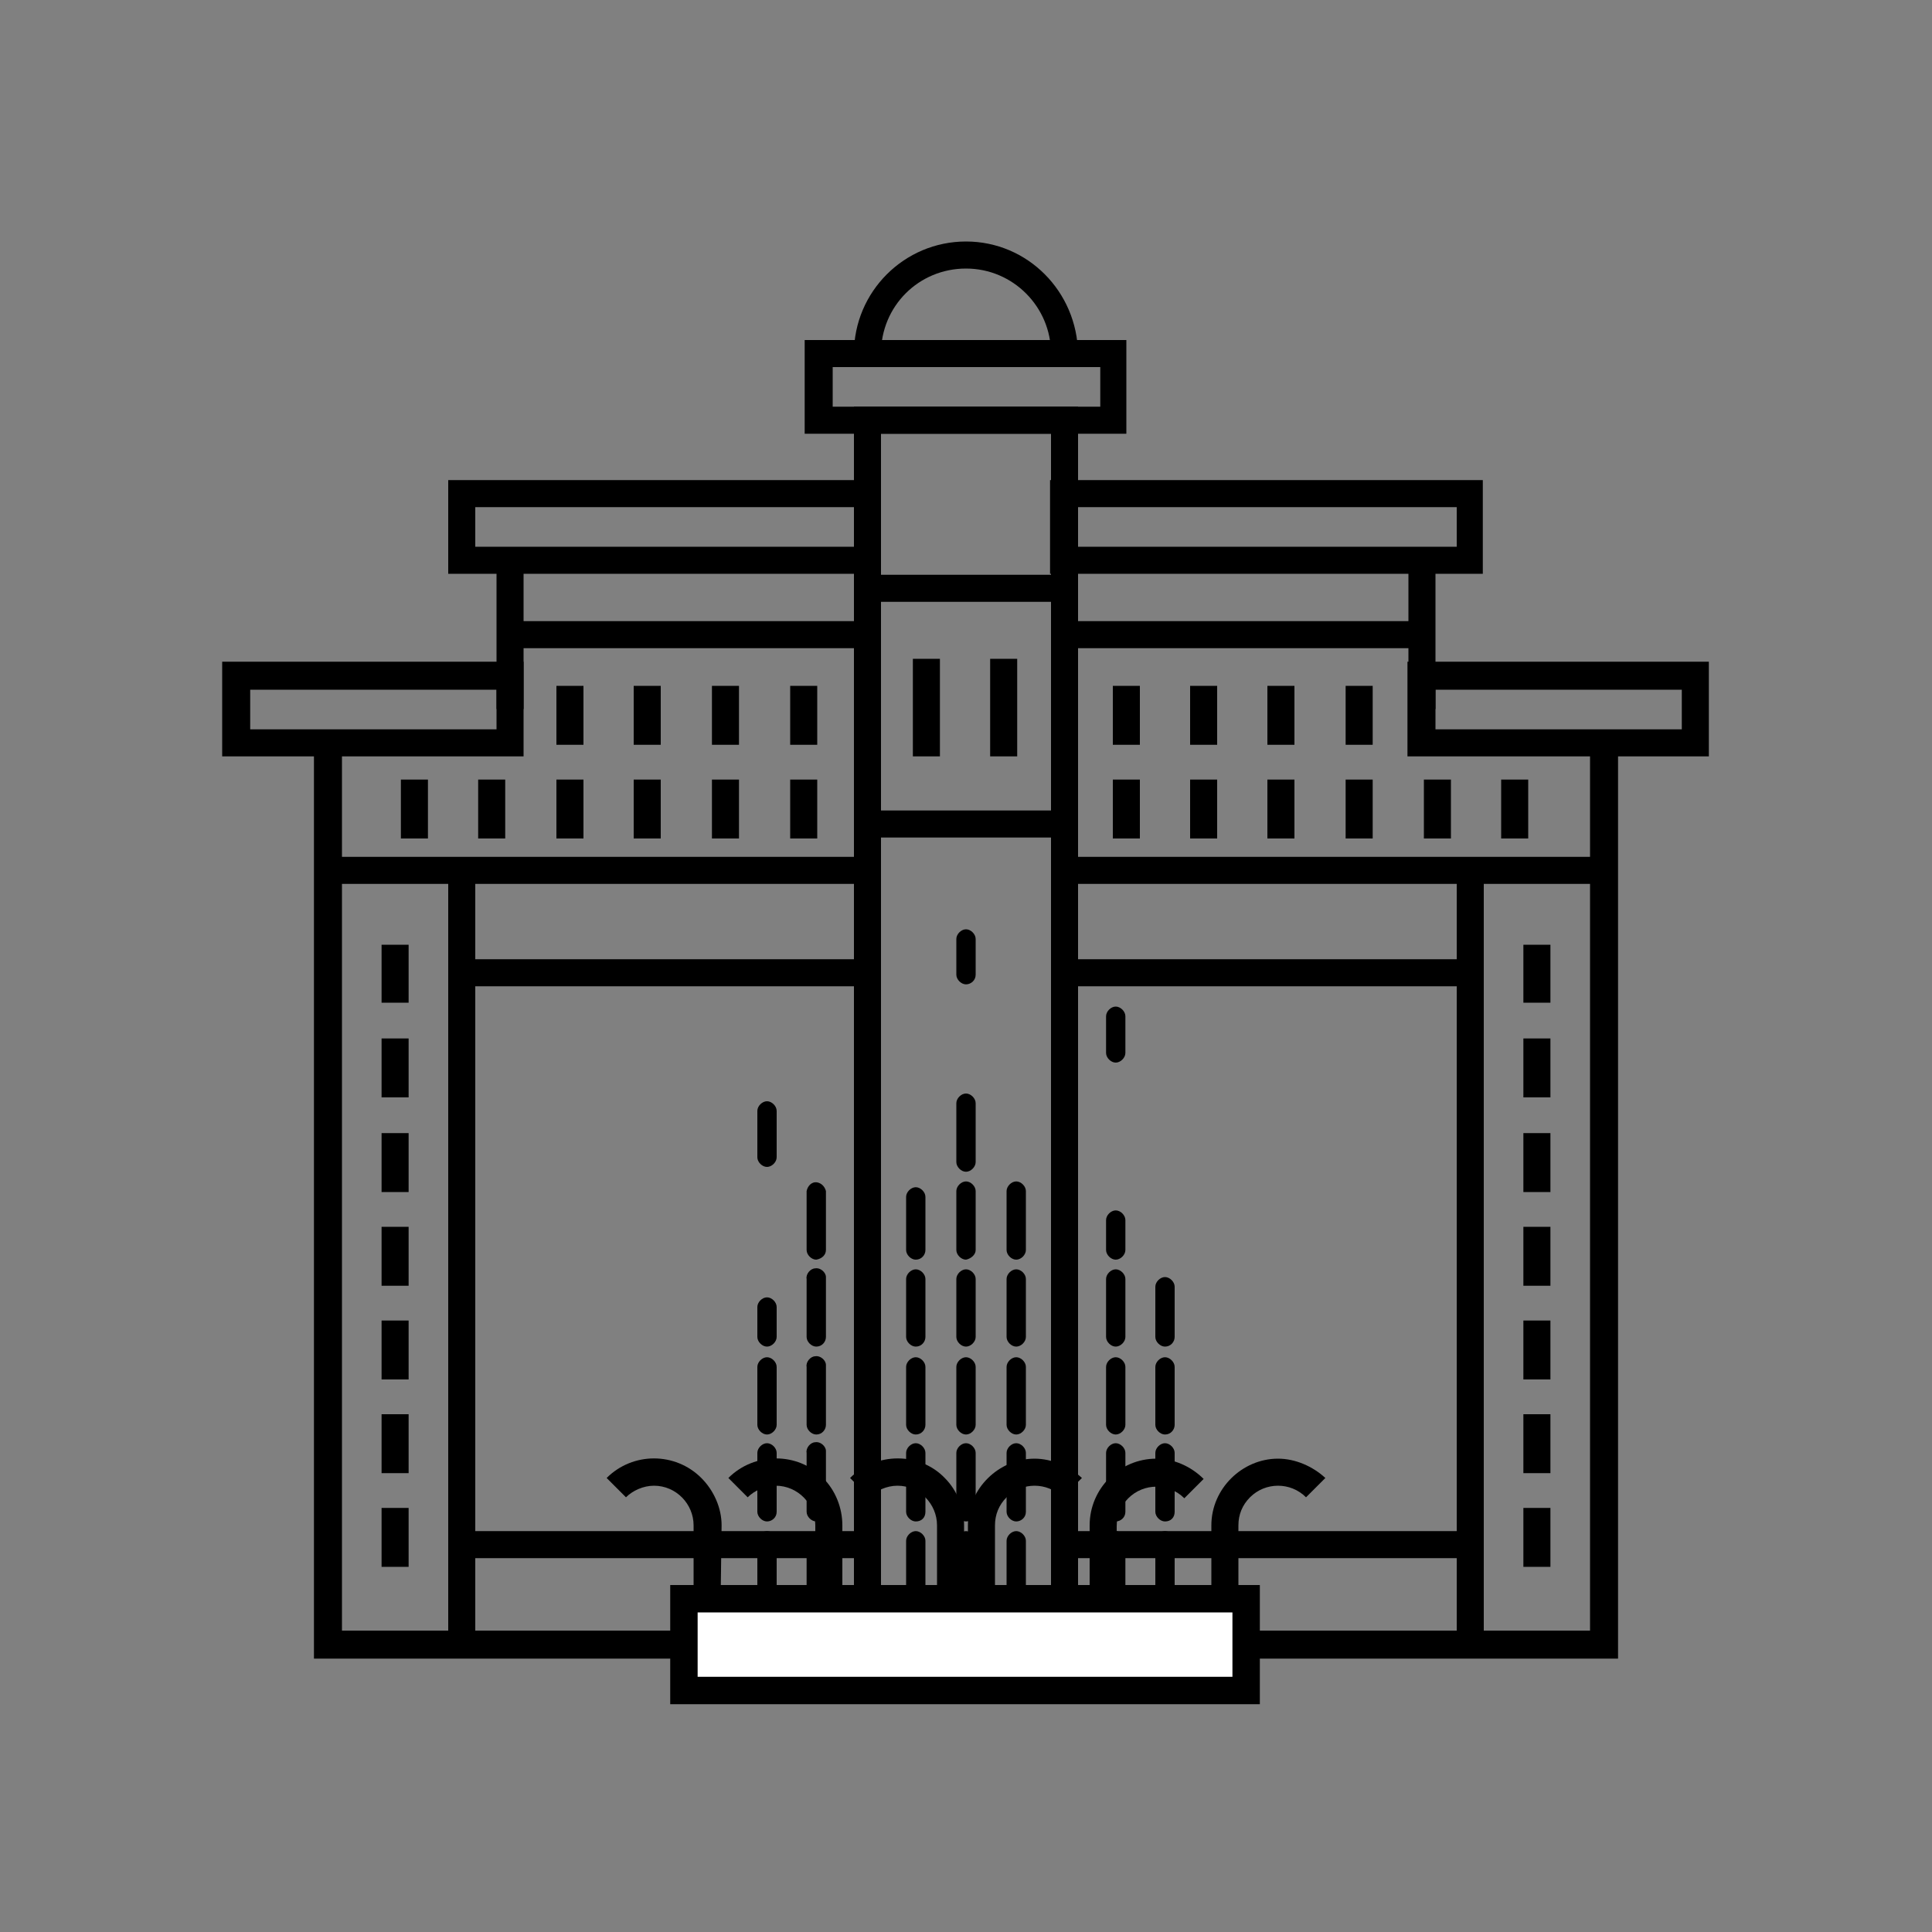 <?xml version="1.0" encoding="utf-8"?>
<!-- Generator: Adobe Illustrator 19.0.0, SVG Export Plug-In . SVG Version: 6.00 Build 0)  -->
<svg version="1.1" id="Layer_1" xmlns="http://www.w3.org/2000/svg" xmlns:xlink="http://www.w3.org/1999/xlink" x="0px" y="0px"
	 viewBox="-379 181 200 200" style="enable-background:new -379 181 200 200;" xml:space="preserve">
<rect x="-379" y="181" width="200" height="200" fill="#808080" stroke="none"/>
<style type="text/css">
	.st0{display:none;}
	.st1{display:inline;}
	.st2{fill:#FFFFFF;stroke:#000000;stroke-width:2.837;stroke-miterlimit:10;}
	.st3{fill:#FFFFFF;}
</style>
<g id="Layer_1_1_" class="st0">
	<g id="Layer_2" class="st1">
		<g id="content_2">
			<path d="M-226,381h-106V223.9h106V381z M-328.2,377.2h98.3V227.7h-98.3V377.2z"/>
			<path d="M-244.3,227.7h-69.4v-14h69.5L-244.3,227.7z M-309.9,223.9h61.8v-6.4h-61.8V223.9z"/>
			<path d="M-328.2,381h-34.5V244.4h34.5V381z M-358.8,377.2h26.8v-129h-26.8V377.2z"/>
			<path d="M-195.3,381h-34.5V244.4h34.5V381z M-226,377.2h26.8v-129H-226V377.2z"/>
			<rect id="XMLID_105_" x="-280.9" y="189.1" width="3.8" height="20.4"/>
			<rect id="XMLID_104_" x="-289.2" y="197.3" width="20.4" height="3.8"/>
			<path d="M-259.2,381h-39.6v-29.4h39.6C-259.2,351.6-259.2,381-259.2,381z M-295,377.2h32v-21.7h-32V377.2z"/>
			<rect id="XMLID_101_" x="-220" y="257.4" width="3.8" height="13.6"/>
			<rect id="XMLID_100_" x="-220" y="276.8" width="3.8" height="13.6"/>
			<rect id="XMLID_99_" x="-220" y="296.2" width="3.8" height="13.6"/>
			<rect id="XMLID_98_" x="-220" y="315.6" width="3.8" height="13.6"/>
			<rect id="XMLID_97_" x="-220" y="335" width="3.8" height="13.6"/>
			<rect id="XMLID_96_" x="-220" y="354.4" width="3.8" height="13.6"/>
			<rect id="XMLID_95_" x="-209.1" y="257.4" width="3.8" height="13.6"/>
			<rect id="XMLID_94_" x="-209.1" y="276.8" width="3.8" height="13.6"/>
			<rect id="XMLID_93_" x="-209.1" y="296.2" width="3.8" height="13.6"/>
			<rect id="XMLID_92_" x="-209.1" y="315.6" width="3.8" height="13.6"/>
			<rect id="XMLID_91_" x="-209.1" y="335" width="3.8" height="13.6"/>
			<rect id="XMLID_90_" x="-209.1" y="354.4" width="3.8" height="13.6"/>
			<rect id="XMLID_89_" x="-352.8" y="257.4" width="3.8" height="13.6"/>
			<rect id="XMLID_88_" x="-352.8" y="276.8" width="3.8" height="13.6"/>
			<rect id="XMLID_87_" x="-352.8" y="296.2" width="3.8" height="13.6"/>
			<rect id="XMLID_86_" x="-352.8" y="315.6" width="3.8" height="13.6"/>
			<rect id="XMLID_85_" x="-352.8" y="335" width="3.8" height="13.6"/>
			<rect id="XMLID_84_" x="-352.8" y="354.4" width="3.8" height="13.6"/>
			<rect id="XMLID_83_" x="-341.9" y="257.4" width="3.8" height="13.6"/>
			<rect id="XMLID_82_" x="-341.9" y="276.8" width="3.8" height="13.6"/>
			<rect id="XMLID_81_" x="-341.9" y="296.2" width="3.8" height="13.6"/>
			<rect id="XMLID_80_" x="-341.9" y="315.6" width="3.8" height="13.6"/>
			<rect id="XMLID_79_" x="-341.9" y="335" width="3.8" height="13.6"/>
			<rect id="XMLID_78_" x="-341.9" y="354.4" width="3.8" height="13.6"/>
			<rect id="XMLID_77_" x="-253.7" y="235.9" width="3.8" height="13.6"/>
			<rect id="XMLID_76_" x="-253.7" y="255.3" width="3.8" height="13.6"/>
			<rect id="XMLID_75_" x="-253.7" y="274.7" width="3.8" height="13.6"/>
			<rect id="XMLID_74_" x="-253.7" y="294.1" width="3.8" height="13.6"/>
			<rect id="XMLID_73_" x="-253.7" y="313.5" width="3.8" height="13.6"/>
			<rect id="XMLID_72_" x="-253.7" y="332.9" width="3.8" height="13.6"/>
			<rect id="XMLID_71_" x="-242.8" y="235.9" width="3.8" height="13.6"/>
			<rect id="XMLID_70_" x="-242.8" y="255.3" width="3.8" height="13.6"/>
			<rect id="XMLID_69_" x="-242.8" y="274.7" width="3.8" height="13.6"/>
			<rect id="XMLID_68_" x="-242.8" y="294.1" width="3.8" height="13.6"/>
			<rect id="XMLID_67_" x="-242.8" y="313.5" width="3.8" height="13.6"/>
			<rect id="XMLID_66_" x="-242.8" y="332.9" width="3.8" height="13.6"/>
			<rect id="XMLID_65_" x="-264.6" y="235.9" width="3.8" height="13.6"/>
			<rect id="XMLID_64_" x="-264.6" y="255.3" width="3.8" height="13.6"/>
			<rect id="XMLID_63_" x="-264.6" y="274.7" width="3.8" height="13.6"/>
			<rect id="XMLID_62_" x="-264.6" y="294.1" width="3.8" height="13.6"/>
			<rect id="XMLID_61_" x="-264.6" y="313.5" width="3.8" height="13.6"/>
			<rect id="XMLID_60_" x="-264.6" y="332.9" width="3.8" height="13.6"/>
			<rect id="XMLID_59_" x="-275.5" y="235.9" width="3.8" height="13.6"/>
			<rect id="XMLID_58_" x="-275.5" y="255.3" width="3.8" height="13.6"/>
			<rect id="XMLID_57_" x="-275.5" y="274.7" width="3.8" height="13.6"/>
			<rect id="XMLID_56_" x="-275.5" y="294.1" width="3.8" height="13.6"/>
			<rect id="XMLID_55_" x="-275.5" y="313.5" width="3.8" height="13.6"/>
			<rect id="XMLID_54_" x="-275.5" y="332.9" width="3.8" height="13.6"/>
			<rect id="XMLID_53_" x="-286.4" y="235.9" width="3.8" height="13.6"/>
			<rect id="XMLID_52_" x="-286.4" y="255.3" width="3.8" height="13.6"/>
			<rect id="XMLID_51_" x="-286.4" y="274.7" width="3.8" height="13.6"/>
			<rect id="XMLID_50_" x="-286.4" y="294.1" width="3.8" height="13.6"/>
			<rect id="XMLID_49_" x="-286.4" y="313.5" width="3.8" height="13.6"/>
			<rect id="XMLID_48_" x="-286.4" y="332.9" width="3.8" height="13.6"/>
			<rect id="XMLID_47_" x="-297.3" y="235.9" width="3.8" height="13.6"/>
			<rect id="XMLID_46_" x="-297.3" y="255.3" width="3.8" height="13.6"/>
			<rect id="XMLID_45_" x="-297.3" y="274.7" width="3.8" height="13.6"/>
			<rect id="XMLID_44_" x="-297.3" y="294.1" width="3.8" height="13.6"/>
			<rect id="XMLID_43_" x="-297.3" y="313.5" width="3.8" height="13.6"/>
			<rect id="XMLID_42_" x="-297.3" y="332.9" width="3.8" height="13.6"/>
			<rect id="XMLID_41_" x="-308.2" y="235.9" width="3.8" height="13.6"/>
			<rect id="XMLID_40_" x="-308.2" y="255.3" width="3.8" height="13.6"/>
			<rect id="XMLID_39_" x="-308.2" y="274.7" width="3.8" height="13.6"/>
			<rect id="XMLID_38_" x="-308.2" y="294.1" width="3.8" height="13.6"/>
			<rect id="XMLID_37_" x="-308.2" y="313.5" width="3.8" height="13.6"/>
			<rect id="XMLID_36_" x="-308.2" y="332.9" width="3.8" height="13.6"/>
			<rect id="XMLID_35_" x="-319.1" y="235.9" width="3.8" height="13.6"/>
			<rect id="XMLID_34_" x="-319.1" y="255.3" width="3.8" height="13.6"/>
			<rect id="XMLID_33_" x="-319.1" y="274.7" width="3.8" height="13.6"/>
			<rect id="XMLID_32_" x="-319.1" y="294.1" width="3.8" height="13.6"/>
			<rect id="XMLID_31_" x="-319.1" y="313.5" width="3.8" height="13.6"/>
			<rect id="XMLID_30_" x="-319.1" y="332.9" width="3.8" height="13.6"/>
			<rect id="XMLID_29_" x="-280.9" y="353.5" width="3.8" height="25.5"/>
			<path d="M-251.5,217.5h-55V181h54.9v36.5H-251.5z M-302.6,213.7h47.2v-28.9h-47.2V213.7z"/>
		</g>
	</g>
</g>
<g id="Layer_2_1_" class="st0">
	<g id="Layer_2_2_" class="st1">
		<g id="content_2_1_">
			<rect id="XMLID_152_" x="-280.9" y="284.7" width="3.8" height="94.2"/>
			<path id="XMLID_194_" d="M-224.2,254.1h-109.7v-20.6c0-5.6,4.6-10.2,10.2-10.2h89.3c5.6,0,10.2,4.6,10.2,10.2V254.1z M-330,250.3
				h102v-16.8c0-3.5-2.8-6.4-6.3-6.4h-89.4c-3.5,0-6.4,2.8-6.4,6.4l0,0L-330,250.3z"/>
			<path id="XMLID_191_" d="M-279,381c-4.3,0-8.5-1.7-11.5-4.8l-48.6-48.5c-2.6-2.6-4-6-4-9.7v-18.8c0-0.9,0.1-1.8,0.3-2.7l9.4-46.2
				h109l9.5,46.2c0.2,0.9,0.3,1.8,0.3,2.7V318c0,3.6-1.4,7.1-4,9.7l-48.7,48.5C-270.5,379.3-274.7,381-279,381z M-330.4,254.1
				l-8.8,43.1c-0.1,0.6-0.2,1.3-0.2,1.9V318c0,2.6,1,5.1,2.9,7l48.6,48.5c4.9,4.9,12.8,4.9,17.7,0l48.6-48.5c1.8-1.9,2.9-4.4,2.9-7
				v-18.8c0-0.6-0.1-1.3-0.2-1.9l-8.8-43.1L-330.4,254.1z"/>
			<polygon id="XMLID_147_" points="-217.2,299.9 -279,286.7 -340.9,299.9 -341.7,296.1 -279,282.8 -216.4,296.1 			"/>
			<polygon id="XMLID_146_" points="-217.2,324.8 -279,311.6 -340.9,324.8 -341.7,321 -279,307.7 -216.4,321 			"/>
			<path id="XMLID_186_" d="M-255.4,226.5h-47.2l6.5-16c1.4-3.4,4.7-5.7,8.5-5.7h17.2c3.7,0,7.1,2.2,8.5,5.7L-255.4,226.5z
				 M-296.9,222.7h35.8l-4.4-10.8c-0.8-2-2.7-3.3-4.9-3.3h-17.2c-2.1,0-4.1,1.3-4.9,3.3L-296.9,222.7z"/>
			<path id="XMLID_183_" d="M-266.7,196.8h-25.2c-4.4,0-7.9-3.5-7.9-7.9c0-4.3,3.5-7.9,7.9-7.9h25.2c4.4,0,7.9,3.5,7.9,7.9
				C-258.8,193.3-262.4,196.8-266.7,196.8L-266.7,196.8z M-291.9,184.8c-2.2,0-4.1,1.8-4.1,4.1c0,2.2,1.8,4.1,4.1,4.1h25.2
				c2.2,0,4.1-1.8,4.1-4.1c0-2.3-1.8-4.1-4.1-4.1l0,0C-266.7,184.8-291.9,184.8-291.9,184.8z"/>
			<path id="XMLID_180_" d="M-269.4,207.7h-19.2v-14.1h19.2C-269.4,193.6-269.4,207.7-269.4,207.7z M-284.8,203.9h11.5v-6.4h-11.5
				V203.9z"/>
			<rect id="XMLID_139_" x="-323.7" y="223.3" width="89.3" height="3.8"/>
			<rect id="XMLID_138_" x="-332" y="236.8" width="105.5" height="3.8"/>
			<rect id="XMLID_137_" x="-332" y="250.3" width="105.9" height="3.8"/>
			<rect id="XMLID_136_" x="-280.9" y="225.2" width="3.8" height="13.5"/>
			<rect id="XMLID_135_" x="-299.2" y="238" width="3.8" height="13.5"/>
			<rect id="XMLID_134_" x="-310.1" y="225.2" width="3.8" height="13.5"/>
			<rect id="XMLID_133_" x="-251.7" y="225.2" width="3.8" height="13.5"/>
			<rect id="XMLID_132_" x="-262.7" y="238" width="3.8" height="13.5"/>
			<rect id="XMLID_131_" x="-285.8" y="261" width="13.5" height="3.8"/>
			<rect id="XMLID_130_" x="-306.1" y="262.4" width="13.5" height="3.8"/>
			<rect id="XMLID_129_" x="-265.4" y="262.4" width="13.5" height="3.8"/>
			<path id="XMLID_128_" d="M-278.3,363.3l-0.8-3.7c28.4-6,47.7-24.6,47.9-24.7l2.7,2.7C-229.4,338.4-248.8,357.1-278.3,363.3z"/>
			<path id="XMLID_127_" d="M-279.6,363.3c-29.5-6.3-49-25-49.8-25.8l2.7-2.7c0.2,0.2,19.5,18.7,47.9,24.7L-279.6,363.3z"/>
			<path id="XMLID_126_" d="M-243.7,334.4c-0.1,0-0.3,0-0.4,0l-9.4-2c-1-0.2-1.7-1.2-1.5-2.2c0.2-1,1.2-1.7,2.2-1.5c0,0,0,0,0.1,0
				l9.4,2c1,0.2,1.7,1.3,1.4,2.3C-242.1,333.8-242.8,334.4-243.7,334.4L-243.7,334.4z"/>
			<path id="XMLID_125_" d="M-314.3,334.4c-1.1,0-1.9-0.9-1.9-1.9c0-0.9,0.6-1.6,1.5-1.8l9.4-2c1-0.2,2,0.5,2.2,1.6
				c0.2,1-0.4,1.9-1.4,2.2l-9.4,2C-314,334.4-314.2,334.4-314.3,334.4z"/>
			<rect id="XMLID_124_" x="-266.3" y="286.9" width="3.8" height="25.5"/>
			<rect id="XMLID_123_" x="-295.5" y="286.9" width="3.8" height="25.5"/>
			
				<rect id="XMLID_122_" x="-242.2" y="278.4" transform="matrix(0.208 -0.978 0.978 0.208 -486.051 4.474)" width="3.8" height="48.1"/>
			
				<rect id="XMLID_121_" x="-341.8" y="300.6" transform="matrix(0.978 -0.208 0.208 0.978 -69.975 -59.523)" width="48.4" height="3.8"/>
			<rect id="XMLID_120_" x="-326.5" y="264.4" width="13.5" height="3.8"/>
			<rect id="XMLID_119_" x="-245" y="264.4" width="13.5" height="3.8"/>
			<rect id="XMLID_118_" x="-285.8" y="273.2" width="13.5" height="3.8"/>
			<rect id="XMLID_117_" x="-306.1" y="274.6" width="13.5" height="3.8"/>
			<rect id="XMLID_116_" x="-265.4" y="274.6" width="13.5" height="3.8"/>
			<rect id="XMLID_115_" x="-326.5" y="276.6" width="13.5" height="3.8"/>
			<rect id="XMLID_114_" x="-245" y="276.6" width="13.5" height="3.8"/>
		</g>
	</g>
</g>
<g id="Layer_3">
	<g id="Layer_2_3_">
		<g id="content_2_2_">
			<polygon id="XMLID_276_" points="-211.5,352.7 -346.5,352.7 -346.5,257.8 -343.6,257.8 -343.6,349.8 -214.4,349.8 -214.4,257.8 
				-211.5,257.8 			"/>
			<rect id="XMLID_275_" x="-308.2" y="346.5" class="st2" width="58.2" height="9.5"/>
			<path id="XMLID_404_" d="M-299.6,347.6c-0.5,0-1-0.5-1-1v-6.1c0-0.5,0.5-1,1-1s1,0.5,1,1v6.1
				C-298.6,347.2-299.1,347.6-299.6,347.6L-299.6,347.6z M-299.6,338.5c-0.5,0-1-0.5-1-1v-6.1c0-0.5,0.5-1,1-1s1,0.5,1,1l0,0v6.1
				C-298.6,338.1-299.1,338.5-299.6,338.5L-299.6,338.5z M-299.6,329.5c-0.5,0-1-0.5-1-1v-6c0-0.5,0.5-1,1-1s1,0.5,1,1v6
				C-298.6,329-299.1,329.5-299.6,329.5L-299.6,329.5z M-299.6,320.4c-0.5,0-1-0.5-1-1v-3.1c0-0.5,0.5-1,1-1s1,0.5,1,1v3.1
				C-298.6,319.9-299.1,320.4-299.6,320.4L-299.6,320.4L-299.6,320.4z"/>
			<path id="XMLID_398_" d="M-294.5,347.6c-0.5,0-1-0.5-1-1v-6.1c0.1-0.5,0.5-1,1.1-0.9c0.5,0.1,0.8,0.5,0.9,0.9v6.1
				C-293.5,347.2-293.9,347.6-294.5,347.6z M-294.5,338.5c-0.5,0-1-0.5-1-1v-6.1c-0.1-0.5,0.4-1.1,0.9-1.1c0.5-0.1,1.1,0.4,1.1,0.9
				c0,0.1,0,0.1,0,0.2v6.1C-293.5,338.1-293.9,338.5-294.5,338.5z M-294.5,329.5c-0.5,0-1-0.5-1-1l0,0v-6c-0.1-0.5,0.4-1.1,0.9-1.1
				c0.5-0.1,1.1,0.4,1.1,0.9c0,0.1,0,0.1,0,0.2v6C-293.5,329-293.9,329.5-294.5,329.5L-294.5,329.5z M-294.5,320.4c-0.5,0-1-0.5-1-1
				l0,0v-6c-0.1-0.5,0.4-1.1,0.9-1.1c0.5-0.1,1.1,0.4,1.1,0.9c0,0.1,0,0.1,0,0.2v6C-293.5,319.9-293.9,320.4-294.5,320.4
				L-294.5,320.4L-294.5,320.4z M-294.5,311.4c-0.5,0-1-0.5-1-1v-6.1c0.1-0.5,0.5-1,1.1-0.9c0.5,0.1,0.8,0.5,0.9,0.9v6.1
				C-293.5,310.9-293.9,311.3-294.5,311.4L-294.5,311.4z"/>
			<path id="XMLID_391_" d="M-289.3,347.6c-0.5,0-1-0.5-1-1v-6.1c0-0.5,0.5-1,1-1c0.5,0,1,0.5,1,1v6.1
				C-288.3,347.2-288.8,347.6-289.3,347.6z M-289.3,338.5c-0.5,0-1-0.5-1-1v-6.1c0-0.5,0.5-1,1-1c0.5,0,1,0.5,1,1l0,0v6.1
				C-288.3,338.1-288.8,338.5-289.3,338.5z M-289.3,329.5c-0.5,0-1-0.5-1-1v-6c0-0.5,0.5-1,1-1c0.5,0,1,0.5,1,1v6
				C-288.3,329-288.8,329.5-289.3,329.5z M-289.3,320.4c-0.5,0-1-0.5-1-1v-6c0-0.5,0.5-1,1-1c0.5,0,1,0.5,1,1v6
				C-288.3,319.9-288.8,320.4-289.3,320.4L-289.3,320.4L-289.3,320.4z M-289.3,311.4c-0.5,0-1-0.5-1-1v-6.1c0-0.5,0.5-1,1-1
				c0.5,0,1,0.5,1,1v6.1C-288.3,310.9-288.8,311.3-289.3,311.4L-289.3,311.4z M-289.3,302.3c-0.5,0-1-0.5-1-1V296c0-0.5,0.5-1,1-1
				c0.5,0,1,0.5,1,1v5.3C-288.3,301.8-288.8,302.3-289.3,302.3L-289.3,302.3z"/>
			<path id="XMLID_385_" d="M-284.2,347.6c-0.5,0-1-0.5-1-1v-6.1c0-0.5,0.5-1,1-1c0.5,0,1,0.5,1,1v6.1
				C-283.2,347.2-283.6,347.6-284.2,347.6z M-284.2,338.5c-0.5,0-1-0.5-1-1v-6.1c0-0.5,0.5-1,1-1c0.5,0,1,0.5,1,1l0,0v6.1
				C-283.2,338.1-283.6,338.5-284.2,338.5z M-284.2,329.5c-0.5,0-1-0.5-1-1v-6c0-0.5,0.5-1,1-1c0.5,0,1,0.5,1,1v6
				C-283.2,329-283.6,329.5-284.2,329.5L-284.2,329.5z M-284.2,320.4c-0.5,0-1-0.5-1-1v-6c0-0.5,0.5-1,1-1c0.5,0,1,0.5,1,1v6
				C-283.2,319.9-283.6,320.4-284.2,320.4L-284.2,320.4L-284.2,320.4z M-284.2,311.4c-0.5,0-1-0.5-1-1v-5.5c0-0.5,0.5-1,1-1
				c0.5,0,1,0.5,1,1l0,0v5.5C-283.2,310.9-283.6,311.4-284.2,311.4L-284.2,311.4L-284.2,311.4z"/>
			<path id="XMLID_378_" d="M-279,347.6c-0.5,0-1-0.5-1-1v-6.1c0-0.5,0.5-1,1-1s1,0.5,1,1v6.1C-278,347.2-278.5,347.6-279,347.6z
				 M-279,338.5c-0.5,0-1-0.5-1-1v-6.1c0-0.5,0.5-1,1-1s1,0.5,1,1l0,0v6.1C-278,338.1-278.5,338.5-279,338.5z M-279,329.5
				c-0.5,0-1-0.5-1-1l0,0v-6c0-0.5,0.5-1,1-1s1,0.5,1,1v6C-278,329-278.5,329.5-279,329.5z M-279,320.4c-0.5,0-1-0.5-1-1l0,0v-6
				c0-0.5,0.5-1,1-1s1,0.5,1,1v6C-278,319.9-278.5,320.4-279,320.4L-279,320.4z M-279,311.4c-0.5,0-1-0.5-1-1v-6.1c0-0.5,0.5-1,1-1
				s1,0.5,1,1v6.1C-278,310.9-278.5,311.3-279,311.4L-279,311.4z M-279,302.3c-0.5,0-1-0.5-1-1v-6.1c0-0.5,0.5-1,1-1s1,0.5,1,1v6.1
				C-278,301.8-278.5,302.3-279,302.3L-279,302.3z"/>
			<path id="XMLID_372_" d="M-273.8,347.6c-0.5,0-1-0.5-1-1v-6.1c0-0.5,0.5-1,1-1s1,0.5,1,1v6.1
				C-272.8,347.2-273.3,347.6-273.8,347.6z M-273.8,338.5c-0.5,0-1-0.5-1-1v-6.1c0-0.5,0.5-1,1-1c0.5,0,1,0.5,1,1l0,0v6.1
				C-272.8,338.1-273.3,338.5-273.8,338.5z M-273.8,329.5c-0.5,0-1-0.5-1-1v-6c0-0.5,0.5-1,1-1s1,0.5,1,1v6
				C-272.8,329-273.3,329.5-273.8,329.5L-273.8,329.5z M-273.8,320.4c-0.5,0-1-0.5-1-1v-6c0-0.5,0.5-1,1-1s1,0.5,1,1v6
				C-272.8,319.9-273.3,320.4-273.8,320.4L-273.8,320.4L-273.8,320.4z M-273.8,311.4c-0.5,0-1-0.5-1-1v-6.1c0-0.5,0.5-1,1-1
				s1,0.5,1,1v6.1C-272.8,310.9-273.3,311.4-273.8,311.4L-273.8,311.4L-273.8,311.4z"/>
			<path id="XMLID_365_" d="M-268.7,347.6c-0.5,0-1-0.5-1-1v-6.1c0-0.5,0.5-1,1-1c0.5,0,1,0.5,1,1v6.1
				C-267.7,347.2-268.2,347.6-268.7,347.6z M-268.7,338.5c-0.5,0-1-0.5-1-1v-6.1c0-0.5,0.5-1,1-1c0.5,0,1,0.5,1,1l0,0v6.1
				C-267.7,338.1-268.2,338.5-268.7,338.5z M-268.7,329.5c-0.5,0-1-0.5-1-1l0,0v-6c0-0.5,0.5-1,1-1c0.5,0,1,0.5,1,1v6
				C-267.7,329-268.2,329.5-268.7,329.5z M-268.7,320.4c-0.5,0-1-0.5-1-1l0,0v-6c0-0.5,0.5-1,1-1c0.5,0,1,0.5,1,1v6
				C-267.7,319.9-268.2,320.4-268.7,320.4L-268.7,320.4L-268.7,320.4z M-268.7,311.4c-0.5,0-1-0.5-1-1v-6.1c0-0.5,0.5-1,1-1
				c0.5,0,1,0.5,1,1v6.1C-267.7,310.9-268.2,311.3-268.7,311.4L-268.7,311.4z M-268.7,302.3c-0.5,0-1-0.5-1-1v-1.9c0-0.5,0.5-1,1-1
				c0.5,0,1,0.5,1,1v1.9C-267.7,301.8-268.2,302.3-268.7,302.3L-268.7,302.3z"/>
			<path id="XMLID_359_" d="M-263.5,347.6c-0.5,0-1-0.5-1-1v-6.1c0-0.5,0.5-1,1-1c0.5,0,1,0.5,1,1v6.1
				C-262.5,347.2-263,347.6-263.5,347.6z M-263.5,338.5c-0.5,0-1-0.5-1-1v-6.1c0-0.5,0.5-1,1-1c0.5,0,1,0.5,1,1l0,0v6.1
				C-262.5,338.1-263,338.5-263.5,338.5z M-263.5,329.5c-0.5,0-1-0.5-1-1v-6c0-0.5,0.5-1,1-1c0.5,0,1,0.5,1,1v6
				C-262.5,329-263,329.5-263.5,329.5L-263.5,329.5z M-263.5,320.4c-0.5,0-1-0.5-1-1v-6c0-0.5,0.5-1,1-1c0.5,0,1,0.5,1,1v6
				C-262.5,319.9-263,320.4-263.5,320.4L-263.5,320.4L-263.5,320.4z M-263.5,311.4c-0.5,0-1-0.5-1-1v-3.1c0-0.5,0.5-1,1-1
				c0.5,0,1,0.5,1,1v3.1C-262.5,310.9-263,311.4-263.5,311.4L-263.5,311.4L-263.5,311.4z"/>
			<path id="XMLID_354_" d="M-258.4,347.6c-0.5,0-1-0.5-1-1v-6.1c0-0.5,0.5-1,1-1s1,0.5,1,1v6.1
				C-257.4,347.2-257.8,347.6-258.4,347.6z M-258.4,338.5c-0.5,0-1-0.5-1-1v-6.1c0-0.5,0.5-1,1-1s1,0.5,1,1l0,0v6.1
				C-257.4,338.1-257.8,338.5-258.4,338.5z M-258.4,329.5c-0.5,0-1-0.5-1-1l0,0v-6c0-0.5,0.5-1,1-1s1,0.5,1,1l0,0v6
				C-257.4,329-257.8,329.5-258.4,329.5z M-258.4,320.4c-0.5,0-1-0.5-1-1l0,0v-5.2c0-0.5,0.5-1,1-1s1,0.5,1,1l0,0v5.2
				C-257.4,319.9-257.8,320.4-258.4,320.4L-258.4,320.4L-258.4,320.4z"/>
			<path id="XMLID_228_" d="M-279,282.9c-0.5,0-1-0.5-1-1l0,0v-3.7c0-0.5,0.5-1,1-1s1,0.5,1,1v3.7C-278,282.5-278.5,282.9-279,282.9
				z"/>
			<path id="XMLID_227_" d="M-299.6,301.8c-0.5,0-1-0.5-1-1V296c0-0.5,0.5-1,1-1s1,0.5,1,1v4.8
				C-298.6,301.3-299.1,301.8-299.6,301.8L-299.6,301.8z"/>
			<path id="XMLID_226_" d="M-263.5,291c-0.5,0-1-0.5-1-1v-3.8c0-0.5,0.5-1,1-1c0.5,0,1,0.5,1,1v3.8C-262.5,290.5-263,291-263.5,291
				z"/>
			<path id="XMLID_225_" d="M-304.4,346.5h-2.8v-7.6c0-2.2-1.8-4.1-4.1-4.1c-1.1,0-2.2,0.5-2.9,1.2l-2-2c2.7-2.7,7.1-2.7,9.8,0
				c1.3,1.3,2.1,3.1,2.1,4.9L-304.4,346.5z"/>
			<path id="XMLID_224_" d="M-291.8,346.5h-2.8v-7.6c0-2.2-1.8-4.1-4.1-4.1c-1.1,0-2.2,0.5-2.9,1.2l-2-2c2.7-2.7,7.2-2.7,9.8,0
				c1.3,1.3,2,3.1,2,4.9V346.5z"/>
			<path id="XMLID_223_" d="M-279.2,346.5h-2.8v-7.6c0-2.2-1.8-4.1-4.1-4.1c-1.1,0-2.2,0.5-2.9,1.2l-2-2c2.7-2.7,7.2-2.7,9.8,0
				c1.3,1.3,2,3.1,2,4.9V346.5z"/>
			<path id="XMLID_222_" d="M-250.8,346.5h-2.8v-7.6c0-3.8,3.2-6.9,6.9-6.9c1.8,0,3.6,0.8,4.9,2l-2,2c-1.6-1.6-4.2-1.6-5.8,0
				c-0.8,0.8-1.2,1.8-1.2,2.9L-250.8,346.5L-250.8,346.5z"/>
			<path id="XMLID_221_" d="M-263.4,346.5h-2.8v-7.6c0-3.8,3.1-6.9,6.9-6.9c1.8,0,3.6,0.8,4.9,2.1l-2,2c-1.6-1.6-4.2-1.6-5.8,0
				c-0.8,0.8-1.2,1.8-1.2,2.9C-263.4,339-263.4,346.5-263.4,346.5z"/>
			<path id="XMLID_220_" d="M-276,346.5h-2.8v-7.6c0-3.8,3.2-6.9,6.9-6.9c1.8,0,3.6,0.8,4.9,2l-2,2c-1.6-1.6-4.2-1.6-5.8,0
				c-0.8,0.8-1.2,1.8-1.2,2.9C-276,338.9-276,346.5-276,346.5z"/>
			<path id="XMLID_342_" d="M-324.8,259.3h-31.2v-9.8h31.2V259.3z M-353.1,256.5h25.5v-4.1h-25.5V256.5z"/>
			<path id="XMLID_339_" d="M-202.1,259.3h-31.2v-9.8h31.2V259.3z M-230.4,256.5h25.5v-4.1h-25.5L-230.4,256.5z"/>
			<path id="XMLID_336_" d="M-287.8,240.4h-44.8v-9.7h44.8L-287.8,240.4L-287.8,240.4z M-329.8,237.6h39.2v-4.1h-39.2V237.6z"/>
			<path id="XMLID_333_" d="M-262.4,225.9h-33.3v-9.7h33.3C-262.4,216.2-262.4,225.9-262.4,225.9z M-292.8,223.1h27.7V219h-27.7
				V223.1z"/>
			<path id="XMLID_330_" d="M-225.5,240.4h-44.8v-9.7h44.8V240.4z M-267.4,237.6h39.2v-4.1h-39.2V237.6z"/>
			<rect id="XMLID_209_" x="-327.6" y="239" width="2.8" height="15.4"/>
			<rect id="XMLID_208_" x="-233.2" y="239" width="2.8" height="15.4"/>
			<polygon id="XMLID_207_" points="-267.4,347.7 -270.2,347.7 -270.2,225.9 -287.8,225.9 -287.8,347.7 -290.6,347.7 -290.6,223.1 
				-267.4,223.1 			"/>
			<path id="XMLID_206_" d="M-267.4,217.6h-2.8c0-4.8-3.9-8.8-8.8-8.8s-8.8,3.9-8.8,8.8l0,0h-2.8c0-6.4,5.2-11.6,11.6-11.6
				S-267.5,211.2-267.4,217.6C-267.5,217.6-267.5,217.6-267.4,217.6L-267.4,217.6z"/>
			<rect id="XMLID_205_" x="-345.1" y="269.7" width="55" height="2.8"/>
			<rect id="XMLID_204_" x="-268.8" y="269.7" width="55" height="2.8"/>
			<rect id="XMLID_203_" x="-331.2" y="280.3" width="41.2" height="2.8"/>
			<rect id="XMLID_202_" x="-268.8" y="280.3" width="41.9" height="2.8"/>
			<rect id="XMLID_201_" x="-331.2" y="339.5" width="41.2" height="2.8"/>
			<rect id="XMLID_200_" x="-268.8" y="339.5" width="41.9" height="2.8"/>
			<rect id="XMLID_199_" x="-289.2" y="264.9" width="20.6" height="2.8"/>
			<rect id="XMLID_198_" x="-326.2" y="245.3" width="36.2" height="2.8"/>
			<rect id="XMLID_197_" x="-268.8" y="245.3" width="36.9" height="2.8"/>
			<rect id="XMLID_196_" x="-289.2" y="240.5" width="20.6" height="2.8"/>
			<rect id="XMLID_195_" x="-284.5" y="249.2" width="2.8" height="10.1"/>
			<rect id="XMLID_193_" x="-276.5" y="249.2" width="2.8" height="10.1"/>
			<rect id="XMLID_192_" x="-239.7" y="261.7" width="2.8" height="6.1"/>
			<rect id="XMLID_190_" x="-247.8" y="261.7" width="2.8" height="6.1"/>
			<rect id="XMLID_189_" x="-231.6" y="261.7" width="2.8" height="6.1"/>
			<rect id="XMLID_188_" x="-223.6" y="261.7" width="2.8" height="6.1"/>
			<rect id="XMLID_187_" x="-221.3" y="278.8" width="2.8" height="6"/>
			<rect id="XMLID_185_" x="-221.3" y="288.5" width="2.8" height="6.1"/>
			<rect id="XMLID_184_" x="-221.3" y="298.3" width="2.8" height="6.1"/>
			<rect id="XMLID_182_" x="-221.3" y="308" width="2.8" height="6.1"/>
			<rect id="XMLID_181_" x="-221.3" y="317.7" width="2.8" height="6.1"/>
			<rect id="XMLID_179_" x="-221.3" y="327.4" width="2.8" height="6.1"/>
			<rect id="XMLID_178_" x="-221.3" y="337.1" width="2.8" height="6.1"/>
			<rect id="XMLID_177_" x="-339.5" y="278.8" width="2.8" height="6"/>
			<rect id="XMLID_176_" x="-339.5" y="288.5" width="2.8" height="6.1"/>
			<rect id="XMLID_175_" x="-339.5" y="298.3" width="2.8" height="6.1"/>
			<rect id="XMLID_174_" x="-339.5" y="308" width="2.8" height="6.1"/>
			<rect id="XMLID_173_" x="-339.5" y="317.7" width="2.8" height="6.1"/>
			<rect id="XMLID_172_" x="-339.5" y="327.4" width="2.8" height="6.1"/>
			<rect id="XMLID_171_" x="-339.5" y="337.1" width="2.8" height="6.1"/>
			<rect id="XMLID_170_" x="-255.8" y="261.7" width="2.8" height="6.1"/>
			<rect id="XMLID_169_" x="-263.8" y="261.7" width="2.8" height="6.1"/>
			<rect id="XMLID_168_" x="-239.7" y="252" width="2.8" height="6.1"/>
			<rect id="XMLID_167_" x="-247.8" y="252" width="2.8" height="6.1"/>
			<rect id="XMLID_166_" x="-255.8" y="252" width="2.8" height="6.1"/>
			<rect id="XMLID_165_" x="-263.8" y="252" width="2.8" height="6.1"/>
			<rect id="XMLID_164_" x="-321.4" y="261.7" width="2.8" height="6.1"/>
			<rect id="XMLID_163_" x="-313.4" y="261.7" width="2.8" height="6.1"/>
			<rect id="XMLID_162_" x="-329.5" y="261.7" width="2.8" height="6.1"/>
			<rect id="XMLID_161_" x="-337.5" y="261.7" width="2.8" height="6.1"/>
			<rect id="XMLID_160_" x="-305.3" y="261.7" width="2.8" height="6.1"/>
			<rect id="XMLID_159_" x="-297.2" y="261.7" width="2.8" height="6.1"/>
			<rect id="XMLID_158_" x="-321.4" y="252" width="2.8" height="6.1"/>
			<rect id="XMLID_157_" x="-313.4" y="252" width="2.8" height="6.1"/>
			<rect id="XMLID_156_" x="-305.3" y="252" width="2.8" height="6.1"/>
			<rect id="XMLID_155_" x="-297.2" y="252" width="2.8" height="6.1"/>
			<rect id="XMLID_154_" x="-228.2" y="271.1" width="2.8" height="79.4"/>
			<rect id="XMLID_153_" x="-332.6" y="271.1" width="2.8" height="79.4"/>
		</g>
	</g>
</g>
<g id="Layer_4" class="st0">
	<g id="Layer_2_4_" class="st1">
		<g id="content_2_3_">
			<rect id="XMLID_329_" x="-247.1" y="315.1" width="3.7" height="37.8"/>
			<rect id="XMLID_328_" x="-281.2" y="242.2" width="3.7" height="21.5"/>
			<rect id="XMLID_327_" x="-219.6" y="311.6" width="3.7" height="61.1"/>
			<rect id="XMLID_326_" x="-195" y="304.9" width="3.7" height="60.7"/>
			<rect id="XMLID_325_" x="-182.7" y="294" width="3.7" height="61.3"/>
			<path id="XMLID_324_" d="M-179.6,204.2h-3.7c0-10-8.2-18.2-18.2-18.2h-45.8c-10,0-18.2,8.2-18.2,18.2h-3.7
				c0-12.1,9.8-21.9,21.9-21.9h45.8C-189.4,182.3-179.6,192.1-179.6,204.2z"/>
			<path id="XMLID_323_" d="M-179.6,204.2h-3.7c0-3.9-7.5-8.2-18.2-8.2h-45.8c-10.7,0-18.2,4.3-18.2,8.2h-3.7
				c0-6.6,9.6-11.9,21.9-11.9h45.8C-189.2,192.4-179.6,197.6-179.6,204.2z"/>
			<rect id="XMLID_322_" x="-267.3" y="202.4" width="85.9" height="3.7"/>
			<path id="XMLID_321_" d="M-201.5,216.1h-45.8c-12.3,0-21.9-5.2-21.9-11.9h3.7c0,3.9,7.5,8.2,18.2,8.2h45.8
				c10.7,0,18.2-4.3,18.2-8.2h3.7C-179.6,210.9-189.2,216.1-201.5,216.1z"/>
			<path id="XMLID_320_" d="M-201.5,226.1h-45.8c-12.1,0-21.9-9.8-21.9-21.9h3.7c0,10,8.2,18.2,18.2,18.2h45.8
				c10,0,18.2-8.2,18.2-18.2h3.7C-179.6,216.3-189.4,226.1-201.5,226.1z"/>
			<polygon id="XMLID_319_" points="-267,202.5 -278.3,202.5 -278.3,185.1 -265.1,185.1 -260.8,189.4 -263.4,192 -266.7,188.8 
				-274.6,188.8 -274.6,198.8 -267,198.8 			"/>
			<polygon id="XMLID_318_" points="-265.1,224.8 -278.3,224.8 -278.3,207.4 -267.3,207.4 -267.3,211.1 -274.6,211.1 -274.6,221.1 
				-266.7,221.1 -262.7,217.1 -260.1,219.7 			"/>
			<path id="XMLID_317_" d="M-242.2,246.5h-3.7v-52.3c0-8.4,6-11.5,6.3-11.7l1.7,3.3c-0.2,0.1-4.3,2.3-4.3,8.4V246.5z"/>
			<path id="XMLID_316_" d="M-222.5,231.9h-3.7v-37.7c0-8.4,6-11.5,6.3-11.7l1.6,3.3l-0.8-1.7l0.8,1.6c-0.2,0.1-4.3,2.3-4.3,8.4
				L-222.5,231.9L-222.5,231.9z"/>
			<rect id="XMLID_315_" x="-206.3" y="224.2" width="3.7" height="15.3"/>
			<rect id="XMLID_314_" x="-280.8" y="318.5" width="3.7" height="59.3"/>
			<rect id="XMLID_313_" x="-314.6" y="315.1" width="3.7" height="39.2"/>
			<rect id="XMLID_312_" x="-281.2" y="271.5" width="3.7" height="104.4"/>
			<rect id="XMLID_311_" x="-342.1" y="311.6" width="3.7" height="61.1"/>
			<rect id="XMLID_310_" x="-366.7" y="304.9" width="3.7" height="60.7"/>
			<rect id="XMLID_309_" x="-379" y="294" width="3.7" height="61.3"/>
			<path id="XMLID_308_" d="M-279,379.7c-48.5,0-100-8.5-100-24.3h3.7c0,9.8,39.6,20.6,96.3,20.6s96.3-10.9,96.3-20.7h3.7
				c0,8.9-16.4,14.6-30.2,17.7C-227.9,377.3-252.7,379.7-279,379.7z"/>
			<path id="XMLID_307_" d="M-279,364.4c-48.5,0-100-8.5-100-24.4h3.7c0,9.8,39.6,20.7,96.3,20.7s96.3-10.9,96.3-20.7h3.7
				c0,8.9-16.4,14.6-30.2,17.7C-227.9,362-252.7,364.4-279,364.4z"/>
			<path id="XMLID_306_" d="M-213.1,312.4c-18-3.8-41.4-5.9-65.9-5.9s-47.9,2.1-65.9,5.9l-0.8-3.6c18.2-3.8,41.9-5.9,66.6-5.9
				s48.4,2.1,66.6,5.9L-213.1,312.4z"/>
			<path id="XMLID_305_" d="M-279,349c-48.5,0-100-8.5-100-24.4h3.7c0,9.8,39.6,20.7,96.3,20.7s96.3-10.9,96.3-20.7h3.7
				c0,8.9-16.4,14.6-30.2,17.7C-227.9,346.7-252.7,349-279,349z"/>
			<path id="XMLID_304_" d="M-189,304.1c-14.9-8.4-50.2-13.8-90-13.8s-75.1,5.4-90,13.8l-1.8-3.2c15.4-8.6,51.4-14.2,91.8-14.2
				s76.4,5.6,91.8,14.2L-189,304.1z"/>
			<path id="XMLID_303_" d="M-279,333.7c-48.5,0-100-8.5-100-24.4h3.7c0,9.8,39.6,20.7,96.3,20.7s96.3-10.9,96.3-20.7h3.7
				c0,8.9-16.4,14.6-30.2,17.7C-227.9,331.3-252.7,333.7-279,333.7z"/>
			<path d="M-279,318.4c-48.5,0-100-8.5-100-24.4c0-8.9,16.4-14.6,30.2-17.7c18.7-4.3,43.5-6.6,69.8-6.6c48.5,0,100,8.5,100,24.4
				c0,8.9-16.4,14.6-30.2,17.7C-227.9,316-252.7,318.4-279,318.4z M-279,273.3c-56.8,0-96.3,10.9-96.3,20.7s39.6,20.7,96.3,20.7
				s96.3-10.9,96.3-20.7S-222.2,273.3-279,273.3z"/>
			<rect id="XMLID_300_" x="-328.1" y="346.8" class="st3" width="98.2" height="31.1"/>
			<path d="M-228.1,379.7h-101.8V345h101.8V379.7z M-326.2,376h94.5v-27.4h-94.5V376z"/>
			<rect id="XMLID_297_" x="-321.5" y="353.3" class="st3" width="85.1" height="24.5"/>
			<path d="M-234.6,379.7h-88.8v-28.2h88.8V379.7z M-319.7,376h81.4v-20.8h-81.4V376z"/>
			<rect id="XMLID_294_" x="-280.8" y="353.3" width="3.7" height="24.5"/>
			<rect id="XMLID_293_" x="-259.6" y="353.3" width="3.7" height="24.5"/>
			<rect id="XMLID_292_" x="-302.1" y="353.3" width="3.7" height="24.5"/>
			<path id="XMLID_291_" d="M-256.4,317.3l-2.8-2.4c10.1-11.9,16.8-26.3,19.2-41.7l3.6,0.6C-238.8,289.9-245.8,304.9-256.4,317.3z"
				/>
			<path id="XMLID_290_" d="M-230.3,315.2l-2-3.1c16.5-11.2,26.8-23.4,27.5-32.6l3.7,0.3C-202,290.3-212.6,303.2-230.3,315.2z"/>
			<path id="XMLID_289_" d="M-302.2,317.1c-10.5-12.3-17.4-27.3-19.9-43.3l3.7-0.6c2.4,15.3,9,29.7,19.1,41.5L-302.2,317.1z"/>
			<path id="XMLID_288_" d="M-328.2,315.1c-17.6-12-28.2-24.9-29-35.3l3.7-0.3c0.7,9.2,10.9,21.3,27.4,32.5L-328.2,315.1z"/>
			<path d="M-353.5,279.7h-3.7v-35.3h25.5v17.8h-21.8V279.7z M-353.5,258.6h18.1v-10.5h-18.1V258.6z"/>
			<path d="M-201.2,279.7h-3.7v-35.3h25.5v17.8h-21.8V279.7z M-201.2,258.6h18.1v-10.5h-18.1V258.6z"/>
			<polygon id="XMLID_283_" points="-252.6,272.2 -256.3,272.2 -256.3,265.5 -301.7,265.5 -301.7,272.2 -305.4,272.2 -305.4,261.8 
				-252.6,261.8 			"/>
			<path d="M-252.6,265.5h-52.8v-25.3h52.8C-252.6,240.2-252.6,265.5-252.6,265.5z M-301.7,261.8h45.4v-18h-45.4V261.8z"/>
			<path d="M-262.8,259.1h-9.1V247h9.1V259.1z M-269.3,256.5h3.9v-6.9h-3.9V256.5z"/>
			<path d="M-286.7,259.1h-9.1V247h9.1V259.1z M-293.2,256.5h3.9v-6.9h-3.9V256.5z"/>
		</g>
	</g>
</g>
<g id="Layer_5" class="st0">
	<g id="Layer_2_5_" class="st1">
		<g id="content_2_4_">
			<path id="XMLID_393_" d="M-360.8,260.3c-8.6,0-15.6-7-15.6-15.6v-28.3h31.1v28.3C-345.2,253.3-352.2,260.3-360.8,260.3z
				 M-372.5,220.3v24.4c-0.2,6.5,4.9,11.8,11.4,12c6.5,0.2,11.8-4.9,12-11.4c0-0.2,0-0.4,0-0.7v-24.3H-372.5z"/>
			<path id="XMLID_389_" d="M-333.5,260.3c-8.6,0-15.6-7-15.6-15.6v-28.3h31.1v28.3C-318,253.3-324.9,260.3-333.5,260.3z
				 M-345.2,220.3v24.4c-0.2,6.5,4.9,11.8,11.4,12c6.5,0.2,11.8-4.9,12-11.4c0-0.2,0-0.4,0-0.7v-24.3H-345.2z"/>
			<path id="XMLID_386_" d="M-306.3,260.3c-8.6,0-15.6-7-15.6-15.6v-28.3h31.1v28.3C-290.7,253.3-297.7,260.3-306.3,260.3z
				 M-318,220.3v24.4c0,6.5,5.2,11.7,11.7,11.7s11.7-5.2,11.7-11.7v-24.4H-318z"/>
			<path id="XMLID_382_" d="M-279,260.3c-8.6,0-15.5-7-15.6-15.6v-28.3h31.1v28.3C-263.4,253.3-270.4,260.3-279,260.3z
				 M-290.7,220.3v24.4c-0.2,6.5,4.9,11.8,11.4,12c6.5,0.2,11.8-4.9,12-11.4c0-0.2,0-0.4,0-0.7v-24.3H-290.7z"/>
			<path id="XMLID_379_" d="M-251.8,260.3c-8.6,0-15.5-7-15.6-15.6v-28.3h31.1v28.3C-236.2,253.3-243.2,260.3-251.8,260.3z
				 M-263.4,220.3v24.4c-0.2,6.5,4.9,11.8,11.4,12c6.5,0.2,11.8-4.9,12-11.4c0-0.2,0-0.4,0-0.7v-24.3H-263.4z"/>
			<path id="XMLID_375_" d="M-224.5,260.3c-8.6,0-15.5-7-15.6-15.6v-28.3h31.1v28.3C-208.9,253.3-215.9,260.3-224.5,260.3z
				 M-236.2,220.3v24.4c-0.2,6.5,4.9,11.8,11.4,12c6.5,0.2,11.8-4.9,12-11.4c0-0.2,0-0.4,0-0.7v-24.3H-236.2z"/>
			<path id="XMLID_371_" d="M-197.2,260.3c-8.6,0-15.6-7-15.6-15.6v-28.3h31.1v28.3C-181.7,253.3-188.6,260.3-197.2,260.3z
				 M-208.9,220.3v24.4c-0.2,6.5,4.9,11.8,11.4,12c6.5,0.2,11.8-4.9,12-11.4c0-0.2,0-0.4,0-0.7v-24.3H-208.9z"/>
			<polygon id="XMLID_370_" points="-184.4,374.8 -373.6,374.8 -373.6,252.7 -369.7,252.7 -369.7,370.9 -188.3,370.9 -188.3,252.9 
				-184.4,252.9 			"/>
			<polygon id="XMLID_369_" points="-345.2,218.4 -349.1,218.4 -349.1,215.2 -347.4,203.6 -343.6,204.1 -345.2,215.6 			"/>
			<polygon id="XMLID_368_" points="-318,218.4 -321.8,218.4 -321.8,215.3 -320.9,203.7 -317,204 -318,215.5 			"/>
			<polygon id="XMLID_367_" points="-290.7,218.4 -294.6,218.4 -294.6,215.5 -294.2,203.8 -290.4,203.9 -290.7,215.5 			"/>
			<polygon id="XMLID_366_" points="-263.4,218.4 -267.3,218.4 -267.3,215.5 -267.6,203.9 -263.8,203.8 -263.4,215.4 			"/>
			<polygon id="XMLID_364_" points="-236.2,218.4 -240.1,218.4 -240.1,215.5 -241,204 -237.2,203.7 -236.2,215.5 			"/>
			<polygon id="XMLID_363_" points="-208.9,218.4 -212.8,218.4 -212.8,215.6 -214.4,204.1 -210.6,203.6 -208.9,215.5 			"/>
			<polygon id="XMLID_362_" points="-181.7,218.4 -185.5,218.4 -185.5,215.7 -187.5,205.8 -370.5,205.8 -372.5,215.7 -372.5,218.4 
				-376.3,218.4 -376.3,215.1 -373.7,201.9 -184.3,201.9 -181.7,215.5 			"/>
			<polygon id="XMLID_361_" points="-184.4,203.8 -188.3,203.8 -188.3,184.9 -369.7,184.9 -369.7,203.8 -373.6,203.8 -373.6,181 
				-184.4,181 			"/>
			<path id="XMLID_357_" d="M-297.9,372.9h-58.5v-91.2h58.4v91.2H-297.9z M-352.4,369h50.6v-83.5h-50.7L-352.4,369z"/>
			<rect id="XMLID_356_" x="-329.1" y="283.6" width="3.9" height="87.4"/>
			<path id="XMLID_352_" d="M-201.7,333.9h-73.2v-52.3h73.2V333.9z M-271,330h65.5v-44.5H-271V330z"/>
			<rect id="XMLID_351_" x="-354.4" y="289.1" width="54.5" height="3.9"/>
			<rect id="XMLID_350_" x="-272.6" y="289.1" width="69.1" height="3.9"/>
			<rect id="XMLID_349_" x="-321.8" y="325.9" width="3.9" height="9.3"/>
			<rect id="XMLID_348_" x="-336.4" y="325.9" width="3.9" height="9.3"/>
			<rect id="XMLID_347_" x="-273" y="358.9" width="69.4" height="3.9"/>
			<rect id="XMLID_346_" x="-216.4" y="360.8" width="3.9" height="20.2"/>
			<rect id="XMLID_345_" x="-262.9" y="360.8" width="3.9" height="20.2"/>
			
				<rect id="XMLID_344_" x="-373.5" y="241.6" transform="matrix(0.707 -0.707 0.707 0.707 -277.068 -181.826)" width="30.9" height="3.9"/>
			
				<rect id="XMLID_343_" x="-345.9" y="241.6" transform="matrix(0.707 -0.707 0.707 0.707 -269.012 -162.336)" width="30.9" height="3.9"/>
			
				<rect id="XMLID_341_" x="-319" y="241.6" transform="matrix(0.707 -0.707 0.707 0.707 -261.144 -143.318)" width="30.9" height="3.9"/>
			
				<rect id="XMLID_340_" x="-291.8" y="241.6" transform="matrix(0.707 -0.707 0.707 0.707 -253.172 -124.079)" width="30.9" height="3.9"/>
			
				<rect id="XMLID_338_" x="-264.6" y="241.6" transform="matrix(0.707 -0.707 0.707 0.707 -245.203 -104.849)" width="30.9" height="3.9"/>
			
				<rect id="XMLID_337_" x="-237.4" y="241.6" transform="matrix(0.707 -0.707 0.707 0.707 -237.23 -85.609)" width="30.9" height="3.9"/>
			
				<rect id="XMLID_335_" x="-210.2" y="241.6" transform="matrix(0.707 -0.707 0.707 0.707 -229.272 -66.369)" width="30.9" height="3.9"/>
			<rect id="XMLID_334_" x="-371.7" y="189.2" width="185.3" height="3.9"/>
			<rect id="XMLID_332_" x="-240.1" y="284.3" width="3.9" height="47.9"/>
		</g>
	</g>
</g>
</svg>
